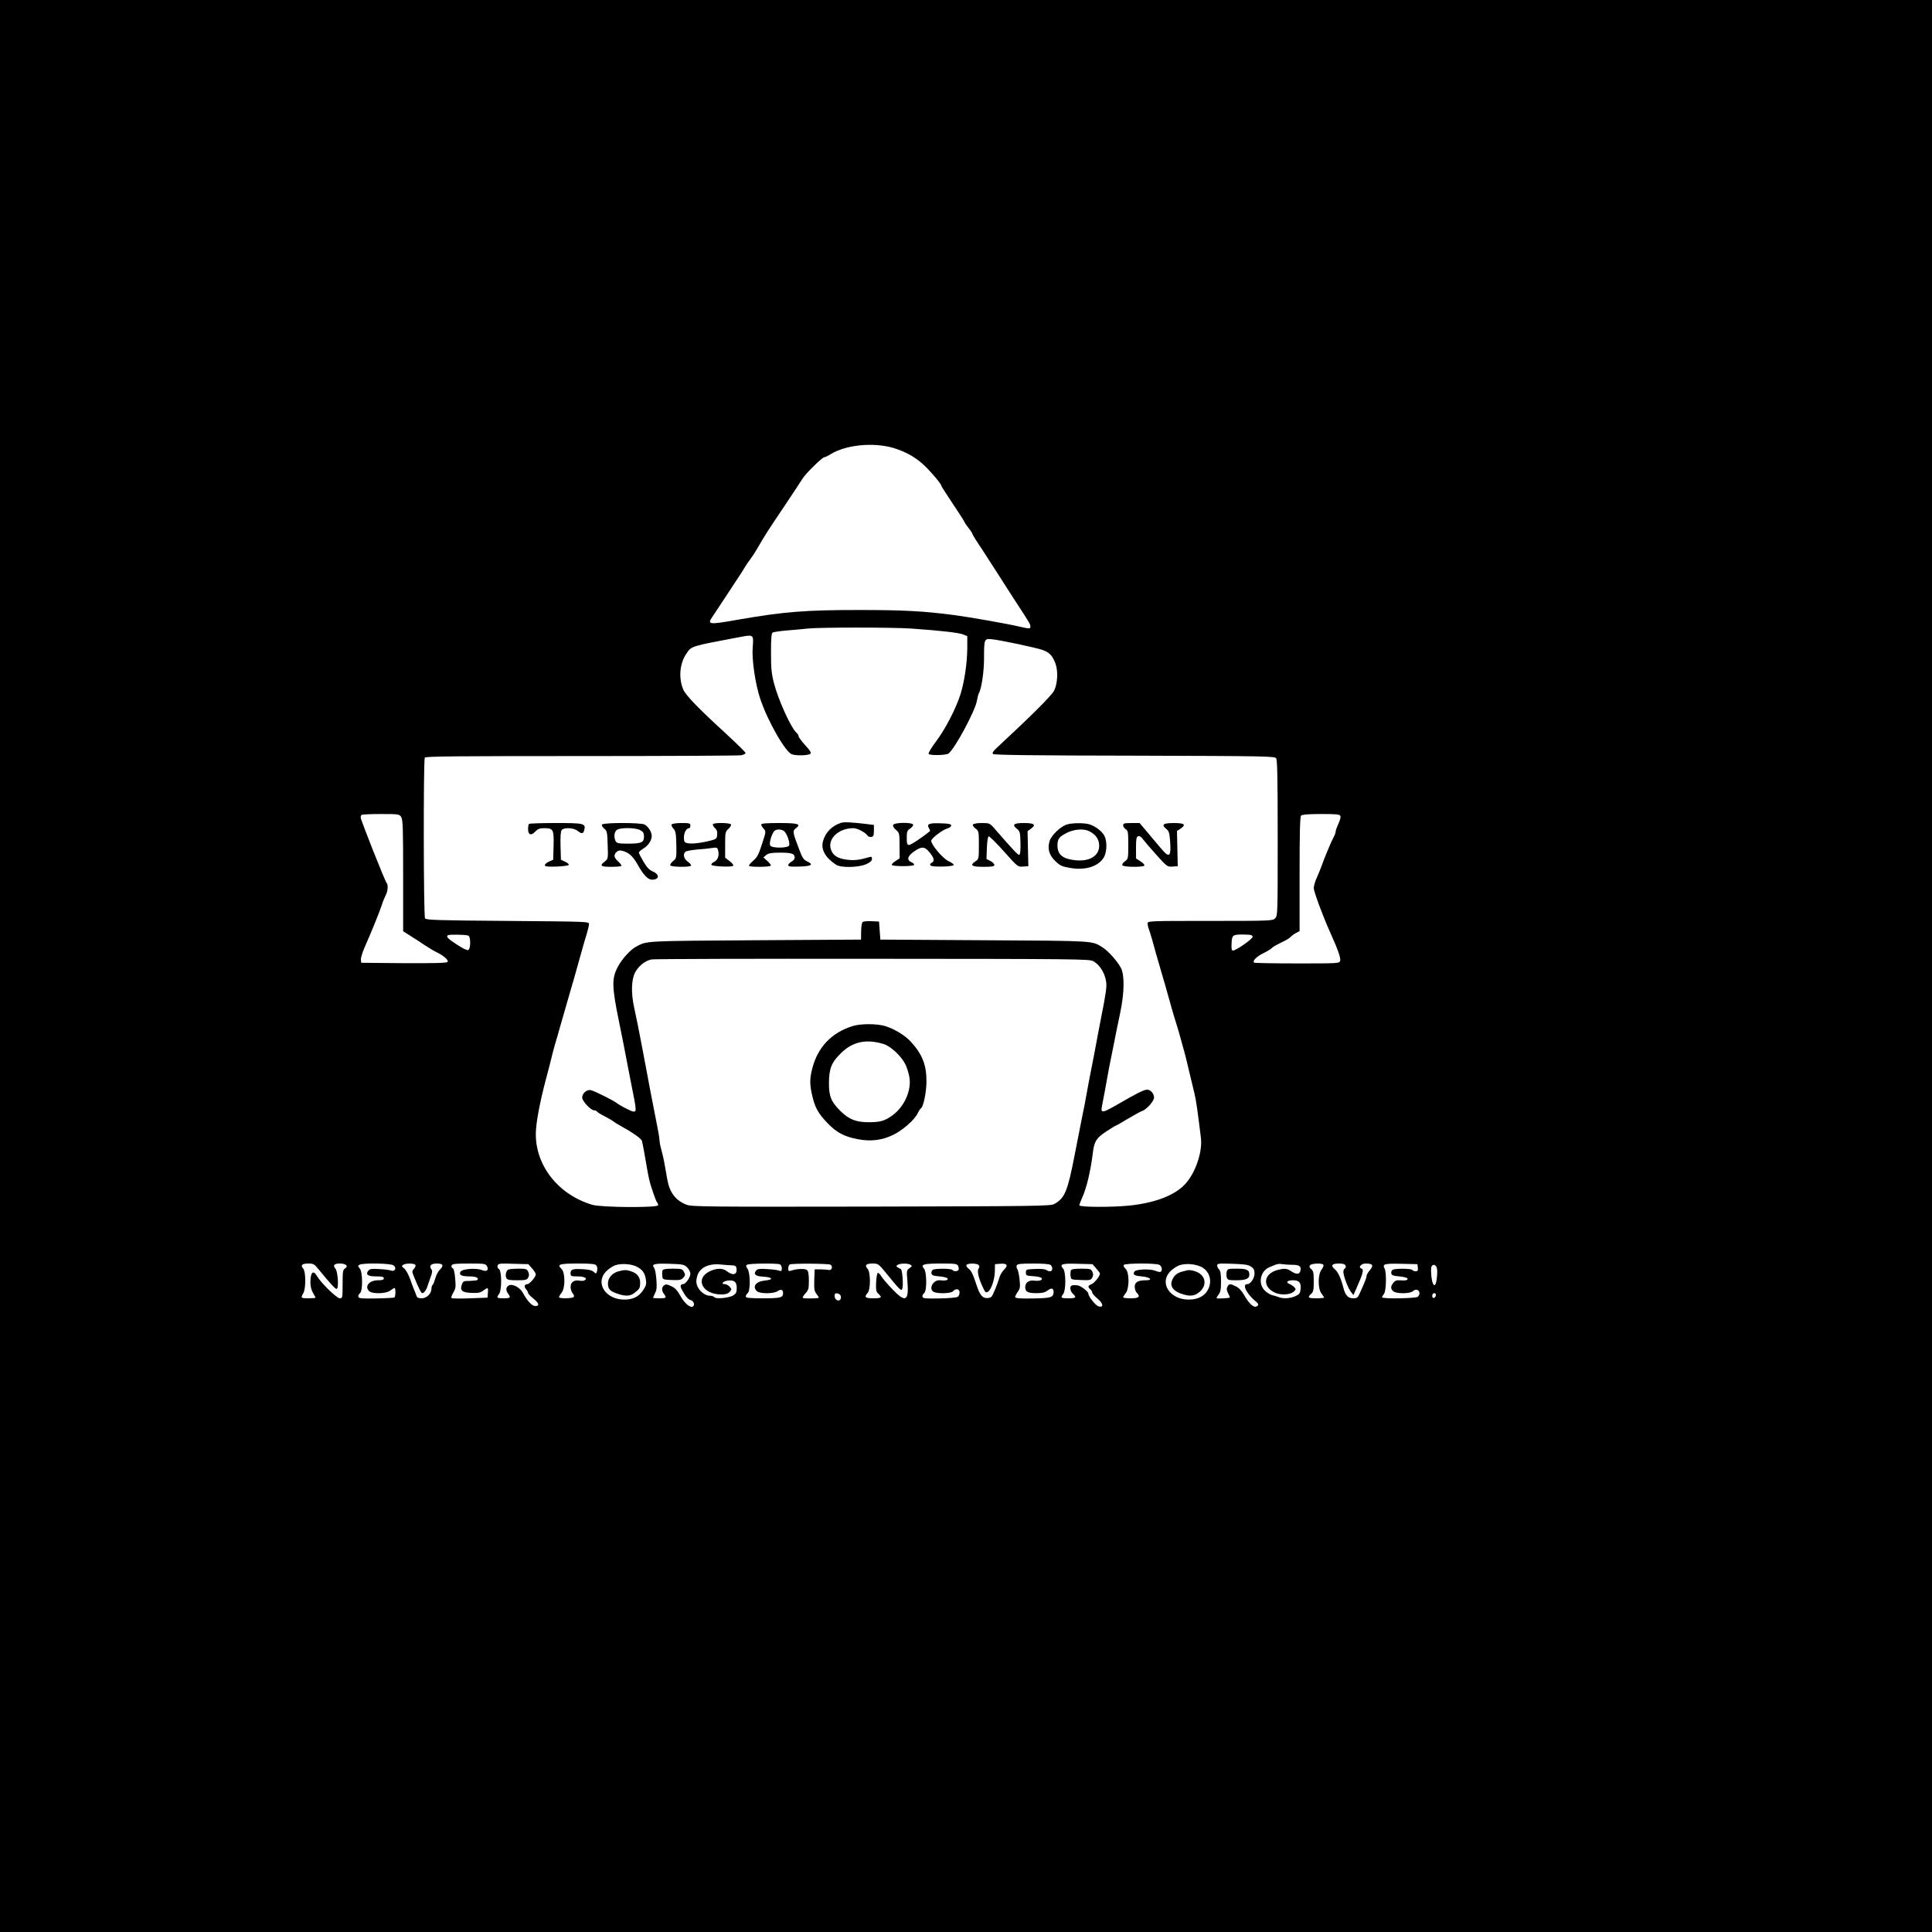 <?xml version="1.0" standalone="no"?>
<!DOCTYPE svg PUBLIC "-//W3C//DTD SVG 20010904//EN"
 "http://www.w3.org/TR/2001/REC-SVG-20010904/DTD/svg10.dtd">
<svg version="1.0" xmlns="http://www.w3.org/2000/svg"
 width="1500pt" height="1500pt" viewBox="0 0 1500 1500"
 preserveAspectRatio="xMidYMid meet">
<g transform="translate(0,1500) scale(0.1,-0.1)"
fill="#000000" stroke="none">
<path d="M0 7500 l0 -7500 7500 0 7500 0 0 7500 0 7500 -7500 0 -7500 0 0
-7500z m6930 4024 c107 -31 195 -83 267 -158 64 -67 113 -128 113 -141 0 -3
41 -66 90 -140 50 -74 90 -137 90 -141 0 -3 14 -23 30 -44 17 -21 30 -41 30
-46 0 -4 33 -58 74 -118 40 -61 101 -156 136 -211 35 -55 95 -149 135 -210
100 -153 105 -162 105 -180 0 -18 -8 -18 -90 1 -94 22 -377 72 -505 89 -240
31 -392 39 -740 39 -411 0 -579 -13 -940 -76 -219 -39 -236 -37 -196 20 10 15
63 95 117 177 126 192 116 176 139 214 11 19 29 45 41 60 11 14 36 52 55 85
62 107 73 124 200 313 69 103 136 204 148 224 23 40 155 169 171 169 6 0 27
10 48 23 117 73 327 94 482 51z m145 -1404 c226 -16 370 -32 403 -46 l32 -13
0 -93 c-1 -116 -22 -260 -53 -359 -36 -113 -120 -274 -192 -369 -36 -48 -60
-89 -55 -94 13 -13 138 -10 155 4 52 43 207 332 220 411 4 24 11 50 16 59 20
36 39 167 39 267 0 152 2 156 59 150 60 -5 333 -63 392 -82 56 -19 81 -45 104
-108 21 -56 16 -157 -11 -209 -19 -38 -170 -189 -447 -446 -27 -25 -35 -38
-27 -46 8 -8 332 -12 1098 -13 1008 -3 1088 -4 1100 -20 9 -13 12 -153 12
-620 0 -590 0 -603 -20 -623 -19 -19 -33 -20 -505 -20 -474 0 -485 0 -485 -20
0 -10 4 -29 9 -42 5 -13 17 -50 26 -83 18 -67 41 -147 80 -280 15 -49 37 -128
50 -175 13 -47 32 -114 43 -150 12 -36 28 -92 38 -125 9 -33 22 -80 29 -105
12 -39 38 -144 90 -365 12 -51 23 -129 49 -340 13 -112 -45 -279 -127 -363
-82 -85 -231 -141 -427 -162 -138 -14 -390 -13 -390 2 0 6 9 30 19 52 36 77
68 210 86 356 11 89 26 113 102 164 38 25 72 46 75 46 3 0 46 24 95 54 50 29
99 57 110 60 34 11 93 77 93 104 0 32 -27 62 -54 62 -24 0 -87 -32 -228 -114
-118 -68 -133 -71 -123 -18 10 50 33 174 45 242 5 30 14 78 20 105 5 28 19 97
31 155 11 58 32 159 46 225 33 158 35 293 6 350 -28 53 -98 131 -142 159 -84
53 -50 51 -916 56 l-810 5 -5 70 -5 70 -59 3 c-32 2 -64 -2 -69 -7 -6 -6 -11
-39 -11 -73 l-1 -63 -825 -5 c-876 -6 -836 -4 -925 -52 -43 -24 -107 -95 -138
-154 -48 -91 -47 -151 8 -421 24 -116 43 -212 60 -303 9 -47 22 -116 30 -155
49 -245 49 -245 22 -245 -14 0 -105 47 -127 65 -23 19 -172 94 -202 101 -32 7
-68 -24 -68 -58 0 -26 67 -98 91 -98 10 0 21 -5 24 -10 4 -6 30 -22 58 -36 29
-15 59 -32 67 -39 8 -7 38 -25 65 -40 87 -48 154 -95 159 -113 5 -16 23 -115
46 -250 5 -29 15 -70 21 -90 31 -96 43 -128 51 -137 4 -5 8 -15 8 -22 0 -21
-440 -18 -511 3 -261 77 -438 299 -439 547 0 84 30 246 81 437 17 63 35 133
40 155 5 22 18 72 29 110 12 39 25 84 29 100 5 17 36 125 69 240 34 116 78
269 97 340 20 72 43 153 52 180 8 28 16 59 16 70 2 20 -6 20 -631 25 -548 4
-634 7 -642 20 -12 18 -13 1229 -2 1248 7 10 248 12 1210 12 661 0 1220 3
1243 6 24 4 39 12 37 19 -2 7 -73 77 -158 155 -208 190 -306 292 -325 336 -38
90 -28 204 24 279 41 60 28 56 420 130 102 19 103 18 95 -80 -8 -94 20 -285
58 -399 58 -175 198 -419 248 -433 38 -12 129 -8 142 5 8 8 -2 25 -41 67 -28
31 -51 62 -51 70 0 7 -7 18 -15 25 -42 35 -141 252 -176 386 -19 73 -23 116
-23 237 0 111 3 150 13 156 7 4 56 12 109 16 53 4 126 11 162 15 92 10 661 10
805 0z m-3961 -1462 c14 -20 16 -80 16 -455 l0 -433 58 -37 c31 -19 82 -52
112 -73 30 -20 71 -44 90 -53 56 -27 97 -64 84 -76 -7 -8 -112 -10 -340 -9
l-329 3 -3 23 c-2 12 11 55 28 95 56 127 117 277 135 333 7 23 21 56 29 72 18
34 21 83 7 98 -12 12 -201 490 -201 507 0 7 3 17 7 20 3 4 71 7 149 7 136 0
144 -1 158 -22z m7293 6 c3 -9 -4 -36 -16 -60 -11 -25 -21 -52 -21 -60 0 -9
-7 -28 -15 -42 -17 -31 -69 -154 -95 -227 -10 -27 -27 -70 -39 -95 -11 -25
-21 -59 -21 -75 0 -27 72 -222 128 -345 60 -133 83 -200 77 -219 -6 -21 -12
-21 -334 -21 -180 0 -331 3 -334 6 -14 14 17 46 73 74 32 16 62 34 65 40 4 6
35 24 70 41 35 16 69 36 76 45 7 8 25 22 41 30 l28 15 0 442 c0 331 3 446 12
455 8 8 57 12 155 12 123 0 145 -2 150 -16z m-6771 -928 c20 -8 19 -105 -1
-112 -8 -4 -45 14 -84 40 -74 48 -90 64 -73 75 12 7 137 5 158 -3z m6089 -10
c0 -16 -128 -106 -152 -106 -11 0 -13 13 -11 57 3 66 9 69 106 67 45 -1 57 -5
57 -18z m-1238 -188 c60 -33 103 -113 103 -190 0 -22 -9 -83 -19 -136 -11 -54
-29 -149 -41 -212 -28 -152 -49 -261 -65 -340 -7 -36 -21 -108 -30 -160 -9
-52 -23 -124 -31 -160 -7 -36 -34 -173 -60 -305 -55 -285 -77 -338 -159 -383
-27 -16 -149 -17 -1420 -20 -1263 -2 -1394 -1 -1433 14 -85 32 -133 94 -151
196 -5 29 -14 82 -21 118 -6 36 -18 88 -26 116 -8 28 -14 61 -14 75 0 13 -9
66 -20 119 -20 100 -76 388 -110 575 -27 144 -47 243 -67 335 -24 109 -21 214
7 268 27 52 78 93 128 103 20 4 793 6 1717 5 1579 -1 1682 -2 1712 -18z
m-6016 -2390 c93 -114 134 -158 143 -155 18 6 9 137 -10 158 -22 25 -10 39 35
39 47 0 69 -20 40 -38 -17 -11 -19 -24 -19 -122 0 -107 -1 -110 -22 -110 -23
0 -143 116 -175 170 -31 54 -53 34 -53 -48 0 -29 8 -59 20 -80 11 -18 20 -35
20 -37 0 -3 -25 -5 -55 -5 -59 0 -62 2 -40 40 21 36 20 168 -1 191 -23 26 -9
39 40 39 39 0 47 -4 77 -42z m584 28 c26 -19 13 -51 -18 -41 -12 5 -54 10 -93
12 -55 4 -73 1 -83 -11 -26 -31 -6 -46 59 -46 47 0 60 -3 60 -15 0 -11 -12
-15 -45 -15 -68 0 -107 -47 -69 -84 24 -24 132 -21 164 4 14 11 28 20 33 20
10 0 9 -67 -1 -74 -4 -2 -68 -6 -142 -7 -114 -2 -135 0 -138 13 -2 8 4 21 13
28 23 19 21 166 -2 192 -15 17 -15 20 -3 28 24 16 243 12 265 -4z m170 3 c4
-5 -1 -19 -11 -30 -16 -18 -16 -21 0 -61 38 -93 56 -128 65 -128 13 0 31 24
41 57 5 15 16 48 25 72 12 33 13 46 4 57 -20 25 -3 44 40 44 51 0 59 -14 27
-47 -15 -14 -31 -46 -37 -70 -7 -24 -15 -46 -20 -49 -5 -3 -9 -16 -9 -28 0
-39 -37 -76 -76 -76 -24 0 -36 5 -40 18 -3 9 -10 28 -16 42 -6 14 -22 54 -34
90 -13 36 -34 73 -46 82 -20 15 -21 19 -8 28 20 13 87 13 95 -1z m556 -10 c16
-31 -2 -45 -39 -30 -43 18 -152 10 -166 -12 -16 -25 7 -37 71 -37 48 0 74 -12
59 -28 -4 -3 -30 -6 -59 -7 -47 0 -52 -2 -61 -28 -17 -46 1 -62 74 -65 52 -2
69 1 91 17 38 28 41 27 37 -16 l-3 -38 -135 -5 c-74 -3 -139 -2 -144 2 -5 3 1
22 13 42 19 31 21 43 15 110 -4 48 -11 77 -20 80 -8 3 -11 12 -8 21 5 12 28
15 135 15 120 0 129 -1 140 -21z m350 -17 c16 -18 29 -39 29 -46 0 -20 -49
-76 -65 -76 -23 0 -28 -20 -11 -39 9 -10 16 -23 16 -29 0 -6 18 -26 40 -43 46
-37 51 -59 16 -59 -26 0 -62 39 -96 102 -22 42 -81 73 -109 58 -24 -13 -26
-37 -6 -64 23 -31 18 -36 -35 -36 -53 0 -58 4 -35 34 22 30 21 182 -2 194 -10
6 -14 16 -9 27 5 15 19 17 122 13 l116 -3 29 -33z m499 23 c7 -9 10 -25 6 -41
-7 -25 -8 -26 -26 -9 -13 12 -40 19 -85 21 -81 4 -95 -1 -95 -32 0 -22 4 -24
54 -24 54 0 81 -15 55 -30 -7 -5 -25 -6 -40 -3 -41 8 -69 -12 -69 -49 0 -17 7
-39 16 -49 9 -10 13 -23 9 -28 -7 -13 -115 -15 -115 -2 0 4 9 20 20 34 30 37
29 158 -1 186 -37 34 -16 41 125 41 106 0 136 -3 146 -15z m324 -15 c38 -23
54 -48 61 -97 5 -31 1 -46 -21 -79 -33 -51 -79 -74 -147 -74 -143 0 -227 126
-144 216 17 19 50 41 72 50 50 18 137 11 179 -16z m380 1 c15 -15 26 -35 26
-51 0 -28 -37 -80 -57 -80 -20 0 -24 -17 -10 -41 26 -50 49 -77 67 -82 24 -6
37 -34 22 -49 -18 -18 -67 21 -100 82 -24 43 -41 61 -72 75 -32 15 -42 15 -55
5 -19 -16 -19 -41 0 -66 23 -30 18 -34 -35 -34 -27 0 -50 2 -50 3 0 2 7 19 16
37 13 26 15 49 10 108 -3 41 -11 81 -17 88 -24 29 2 36 116 32 104 -3 116 -5
139 -27z m351 15 c23 -1 31 -6 33 -24 7 -50 -27 -59 -77 -20 -30 23 -75 23
-128 -1 -121 -56 -62 -181 86 -181 35 0 53 5 66 20 17 19 17 21 0 40 -10 11
-27 20 -37 20 -36 0 -12 25 26 28 49 4 66 -11 66 -59 0 -31 -5 -42 -26 -56
-31 -20 -138 -31 -148 -14 -4 6 -20 11 -35 11 -36 0 -80 34 -97 75 -10 24 -10
41 -2 73 17 70 89 105 188 94 30 -3 69 -6 85 -6z m369 8 c9 -3 16 -17 16 -31
0 -22 -3 -24 -22 -18 -13 5 -55 10 -94 12 -55 4 -73 1 -83 -11 -24 -29 -6 -45
55 -48 74 -4 82 -24 13 -30 -70 -7 -100 -46 -63 -82 21 -22 131 -22 162 0 25
17 42 11 42 -15 0 -36 -20 -41 -157 -41 -106 0 -133 3 -133 14 0 7 7 19 15 26
22 18 21 157 -1 189 -14 19 -14 25 -3 32 16 10 229 12 253 3z m394 -3 c21 -13
10 -47 -13 -41 -11 2 -40 4 -65 5 l-45 0 -3 -83 c-2 -71 0 -86 18 -109 11 -14
19 -27 17 -29 -6 -6 -117 -7 -124 -1 -3 4 6 20 20 35 24 25 27 36 27 99 0 50
-4 74 -15 83 -15 12 -78 10 -122 -5 -20 -6 -23 -4 -23 18 0 14 6 28 13 30 21
9 301 7 315 -2z m426 -58 c111 -137 124 -150 131 -130 10 24 1 150 -11 154 -5
2 -16 8 -24 13 -13 9 -13 11 0 20 19 12 80 13 100 0 13 -8 11 -12 -9 -26 -22
-16 -23 -20 -16 -98 13 -159 -13 -174 -116 -66 -38 39 -76 84 -86 100 -9 17
-22 29 -28 27 -5 -2 -11 -35 -13 -73 -2 -60 0 -73 18 -89 32 -29 24 -35 -40
-35 -63 0 -73 9 -44 41 24 27 24 161 0 188 -25 28 -12 41 39 41 42 0 46 -3 99
-67z m564 50 c5 -10 7 -24 5 -30 -6 -15 -39 -17 -48 -3 -8 12 -135 13 -153 1
-8 -5 -12 -17 -10 -27 2 -15 15 -20 62 -24 35 -3 61 -10 64 -17 4 -13 -20 -18
-61 -13 -52 5 -90 -67 -48 -90 31 -16 136 -13 151 5 20 24 50 19 50 -9 0 -13
-6 -28 -13 -34 -7 -6 -70 -12 -142 -13 -109 -2 -130 0 -133 13 -2 8 4 21 13
28 23 19 21 166 -2 192 -27 31 -2 38 134 38 106 0 123 -2 131 -17z m159 6 c9
-9 9 -16 0 -29 -12 -20 0 -73 35 -147 16 -36 22 -41 37 -33 26 13 54 96 55
160 l1 55 39 3 c54 5 66 -11 33 -44 -15 -15 -31 -41 -36 -58 -17 -58 -50 -137
-62 -152 -7 -9 -25 -14 -43 -12 -32 3 -51 30 -75 103 -26 81 -40 109 -61 125
-13 10 -20 22 -16 29 9 14 79 14 93 0z m561 -1 c18 -18 15 -48 -6 -48 -10 0
-23 5 -28 10 -6 6 -43 10 -85 8 -71 -3 -74 -4 -74 -28 0 -23 4 -25 55 -28 30
-2 59 -8 65 -13 16 -16 -13 -27 -54 -22 -43 6 -71 -14 -71 -51 0 -35 20 -46
86 -46 47 0 67 5 88 21 28 22 46 18 46 -10 0 -44 -18 -50 -159 -52 -92 -2
-136 1 -139 9 -2 6 7 24 19 41 19 27 21 37 15 97 -4 38 -12 74 -18 81 -5 7 -8
20 -4 28 4 12 28 15 129 15 82 0 127 -4 135 -12z m353 -26 c16 -18 29 -36 29
-40 0 -19 -43 -74 -65 -82 -29 -11 -31 -22 -10 -40 8 -7 15 -18 15 -25 0 -8
19 -29 42 -48 44 -37 49 -71 8 -60 -23 6 -80 77 -80 99 0 17 -61 63 -86 65
-42 4 -54 -1 -54 -24 0 -13 9 -32 20 -42 31 -28 24 -35 -35 -35 -59 0 -63 4
-40 34 22 29 21 173 -1 197 -31 34 -8 41 113 37 l115 -3 29 -33z m490 28 c20
-11 26 -45 10 -54 -5 -3 -24 0 -42 8 -41 16 -149 12 -161 -6 -15 -24 -2 -33
57 -38 65 -6 91 -30 31 -30 -60 0 -86 -15 -86 -50 0 -17 7 -38 15 -46 31 -32
18 -44 -45 -44 -33 0 -60 3 -60 8 0 4 9 18 20 32 29 37 29 161 -1 189 -12 11
-18 24 -14 30 8 14 249 15 276 1z m340 -24 c46 -31 66 -90 48 -144 -21 -66
-78 -102 -161 -102 -143 0 -228 126 -145 216 17 19 50 41 72 50 54 19 139 10
186 -20z m372 10 c21 -14 27 -26 27 -54 0 -37 -31 -82 -56 -82 -44 0 -5 -77
70 -138 20 -16 20 -28 -1 -36 -22 -9 -58 26 -94 90 -19 33 -41 56 -64 67 -45
22 -52 21 -65 -3 -8 -15 -7 -27 5 -51 9 -17 15 -32 13 -34 -3 -3 -73 -8 -96
-6 -10 1 -7 9 7 27 17 22 21 41 21 105 0 56 -4 82 -15 93 -8 8 -15 22 -15 31
0 15 13 17 118 13 93 -3 123 -7 145 -22z m328 14 c50 0 65 -15 54 -51 -8 -24
-32 -24 -70 1 -34 23 -54 24 -109 9 -109 -30 -117 -133 -13 -177 43 -18 111
-15 138 7 21 17 22 21 9 36 -8 9 -25 21 -38 26 -33 13 -18 29 27 29 48 0 63
-18 59 -67 -3 -32 -8 -41 -38 -55 -39 -19 -97 -23 -132 -9 -13 5 -35 12 -49
15 -15 3 -41 19 -58 35 -56 53 -37 153 36 183 61 26 66 28 103 23 19 -3 56 -5
81 -5z m234 0 c3 -6 -3 -22 -14 -36 -30 -38 -30 -150 -1 -187 11 -14 20 -28
20 -31 0 -3 -27 -6 -60 -6 -64 0 -72 6 -40 35 17 15 20 31 20 97 0 65 -3 81
-20 95 -14 13 -17 20 -8 30 12 15 94 18 103 3z m172 -7 c4 -9 1 -19 -5 -21 -7
-2 -12 -14 -12 -26 0 -32 34 -123 57 -154 l21 -27 20 45 c57 128 63 155 40
162 -25 9 1 38 34 38 56 0 65 -13 35 -50 -15 -17 -27 -38 -27 -45 0 -14 -9
-38 -51 -132 -17 -39 -22 -43 -54 -43 -38 0 -61 24 -75 82 -19 74 -42 124 -67
144 -34 29 -22 44 33 44 33 0 46 -5 51 -17z m561 -15 c3 -22 -1 -28 -17 -28
-11 0 -23 5 -26 10 -8 12 -135 13 -153 1 -8 -5 -12 -17 -10 -27 2 -15 15 -20
62 -24 35 -3 61 -10 64 -17 4 -13 -17 -17 -69 -13 -18 1 -32 -6 -43 -22 -20
-28 -20 -42 0 -62 22 -22 131 -22 155 0 34 31 69 -12 37 -44 -13 -13 -278 -18
-278 -4 0 4 7 16 15 26 18 23 21 166 5 197 -19 35 -3 40 128 37 l127 -3 3 -27z
m148 -4 c7 -26 -1 -108 -12 -126 -12 -19 -25 9 -31 65 -3 31 -3 63 0 71 10 25
36 19 43 -10z m-4628 -218 c2 -10 0 -22 -5 -27 -16 -16 -43 2 -43 28 0 20 4
24 22 21 13 -2 24 -11 26 -22z m4620 7 c-5 -25 -28 -28 -28 -4 0 12 6 21 16
21 9 0 14 -7 12 -17z"/>
<path d="M6528 8611 c-69 -23 -119 -73 -138 -141 -18 -64 16 -127 100 -183 37
-26 173 -23 234 3 33 15 46 27 46 42 0 16 -4 19 -22 13 -72 -21 -109 -26 -161
-21 -76 8 -115 29 -133 73 -36 84 52 173 171 173 31 0 92 -31 110 -57 6 -9 20
-13 31 -11 15 3 19 12 19 48 l0 45 -55 7 c-127 15 -176 17 -202 9z"/>
<path d="M4107 8603 c-4 -3 -7 -21 -7 -40 0 -45 24 -54 56 -19 19 20 34 26 67
26 73 0 78 -9 75 -135 l-3 -110 -32 -14 c-18 -8 -33 -21 -33 -28 0 -11 20 -13
92 -11 50 2 93 8 94 13 2 6 -11 17 -29 25 l-32 15 -3 109 c-2 71 1 113 9 122
18 21 92 18 122 -6 33 -26 45 -25 53 5 13 52 0 55 -221 55 -111 0 -205 -3
-208 -7z"/>
<path d="M4674 8598 c-4 -6 3 -20 17 -31 22 -18 24 -27 27 -127 4 -105 3 -108
-22 -128 -43 -33 -33 -42 47 -42 41 0 77 3 81 7 3 4 -7 19 -24 34 -34 31 -37
50 -14 74 12 11 25 14 43 10 53 -13 84 -41 123 -110 44 -79 79 -115 111 -115
58 1 60 41 3 65 -25 11 -45 32 -70 75 -20 34 -36 65 -36 71 0 5 16 19 35 31
38 22 65 63 65 98 0 31 -29 76 -57 89 -34 15 -320 15 -329 -1z m296 -43 c24
-13 30 -22 30 -50 0 -46 -20 -55 -124 -55 -74 0 -87 3 -96 19 -15 29 -12 67 6
85 21 22 144 22 184 1z"/>
<path d="M5215 8599 c-4 -6 2 -20 13 -32 18 -19 21 -37 23 -127 2 -102 1 -104
-26 -126 -15 -12 -24 -27 -21 -33 9 -13 152 -15 161 -2 3 5 -8 19 -25 31 -32
23 -40 59 -17 78 6 5 46 12 87 16 41 3 94 8 117 12 39 6 43 4 49 -20 9 -39 -3
-75 -32 -88 -13 -6 -23 -16 -21 -22 4 -13 157 -20 169 -8 5 5 -6 20 -27 36
l-35 27 0 100 c0 95 1 101 26 124 14 13 23 29 19 34 -8 14 -132 15 -140 2 -3
-6 4 -19 15 -29 15 -14 21 -29 18 -53 -3 -32 -6 -34 -58 -47 -71 -18 -144 -26
-175 -18 -21 5 -25 12 -25 45 0 37 19 71 41 71 5 0 9 9 9 20 0 18 -7 20 -69
20 -39 0 -73 -5 -76 -11z"/>
<path d="M5910 8598 c0 -6 9 -21 19 -32 19 -21 19 -22 -13 -120 -27 -83 -38
-104 -70 -130 -20 -18 -34 -35 -30 -39 10 -10 162 -9 168 2 3 4 -9 21 -26 36
l-31 28 22 19 c19 14 41 18 110 18 89 0 111 -8 111 -40 0 -9 -11 -23 -25 -30
-14 -7 -25 -20 -25 -27 0 -11 19 -13 87 -11 95 3 112 15 60 40 -28 13 -38 28
-61 90 -53 140 -54 147 -27 167 44 33 18 41 -130 41 -100 0 -139 -3 -139 -12z
m182 -55 c22 -25 42 -88 35 -107 -8 -21 -129 -23 -146 -2 -12 14 7 85 30 113
16 19 63 16 81 -4z"/>
<path d="M6934 8595 c-4 -8 6 -24 22 -38 27 -23 28 -28 28 -123 l1 -98 -32
-21 c-18 -11 -31 -24 -29 -30 4 -13 168 -13 173 0 2 6 -7 15 -19 20 -40 17
-34 47 17 83 61 43 84 41 123 -7 36 -45 40 -66 15 -80 -13 -7 -15 -13 -7 -21
14 -14 179 -9 179 5 0 6 -19 19 -42 30 -44 21 -132 125 -133 157 0 19 88 86
128 97 15 4 27 14 27 22 0 11 -19 15 -84 17 -89 3 -109 -6 -88 -39 6 -10 9
-20 7 -22 -57 -47 -147 -107 -161 -107 -16 0 -19 8 -19 55 0 47 3 57 25 71 14
9 25 23 25 30 0 21 -148 20 -156 -1z"/>
<path d="M7554 8598 c-4 -6 4 -19 19 -30 26 -19 27 -22 27 -129 0 -105 -1
-109 -25 -125 -49 -32 -32 -44 60 -44 68 0 85 3 85 15 0 8 -14 22 -30 30 l-31
16 3 86 c2 50 8 88 14 90 5 2 59 -51 118 -117 108 -121 108 -121 149 -118 l41
3 -3 136 -3 136 28 20 c40 30 23 43 -56 43 -79 0 -95 -12 -56 -44 25 -20 27
-27 29 -110 1 -59 -2 -90 -9 -93 -10 -3 -43 32 -198 210 -31 35 -36 37 -94 37
-35 0 -64 -5 -68 -12z"/>
<path d="M8284 8599 c-48 -14 -122 -84 -135 -129 -18 -60 -4 -109 45 -156 38
-36 52 -42 117 -53 116 -20 217 12 259 82 24 39 27 125 5 167 -18 35 -67 73
-114 89 -40 13 -132 13 -177 0z m174 -53 c50 -26 75 -62 76 -110 2 -94 -101
-140 -240 -105 -57 15 -84 48 -84 103 0 53 13 70 75 101 57 28 131 33 173 11z"/>
<path d="M8720 8592 c0 -9 9 -23 20 -30 18 -11 20 -23 20 -121 0 -107 -1 -110
-27 -129 -15 -11 -23 -24 -19 -30 9 -15 162 -16 171 -2 3 5 -10 20 -29 32
l-36 23 0 83 c0 68 3 84 16 89 12 4 24 -3 38 -23 12 -16 59 -71 105 -122 82
-91 85 -93 125 -90 l40 3 -3 137 -3 136 26 17 c48 32 33 45 -48 45 -85 0 -101
-12 -63 -44 23 -18 27 -31 32 -101 7 -95 -2 -119 -36 -90 -12 11 -62 68 -111
128 l-90 107 -64 0 c-54 0 -64 -3 -64 -18z"/>
<path d="M6621 7034 c-165 -51 -272 -164 -315 -331 -20 -77 -20 -124 0 -209
21 -92 46 -138 117 -212 73 -76 130 -106 238 -127 102 -19 188 -8 276 35 74
37 164 116 187 165 9 19 21 37 26 40 19 11 42 123 43 205 1 133 -33 218 -127
318 -42 45 -129 97 -195 116 -66 19 -189 19 -250 0z m240 -140 c55 -17 138
-95 168 -157 12 -24 26 -68 31 -98 19 -101 -37 -229 -129 -297 -60 -44 -92
-54 -180 -55 -103 -1 -159 21 -227 88 -72 72 -89 115 -88 220 1 111 21 159 96
231 91 88 196 109 329 68z"/>
<path d="M3944 5142 c-16 -11 -23 -47 -12 -66 7 -13 25 -16 83 -16 66 0 76 3
86 21 8 16 8 28 0 45 -10 22 -17 24 -78 24 -38 0 -73 -4 -79 -8z"/>
<path d="M4800 5129 c-47 -13 -80 -52 -80 -93 0 -44 16 -61 73 -80 65 -22 99
-20 133 6 40 31 44 38 44 79 0 44 -23 73 -69 88 -39 13 -53 13 -101 0z"/>
<path d="M5144 5136 c-3 -8 -4 -27 -2 -43 3 -27 4 -28 74 -31 60 -2 73 0 89
18 16 18 17 23 5 45 -12 23 -19 25 -87 25 -54 0 -75 -4 -79 -14z"/>
<path d="M8314 5136 c-3 -8 -4 -27 -2 -43 3 -28 4 -28 80 -31 70 -3 78 -1 88
19 9 16 9 28 1 45 -10 22 -16 24 -86 24 -56 0 -77 -4 -81 -14z"/>
<path d="M9180 5128 c-43 -12 -64 -30 -80 -68 -18 -43 6 -81 67 -103 71 -25
106 -22 148 14 61 54 44 132 -34 158 -40 13 -54 13 -101 -1z"/>
<path d="M9524 5126 c-3 -14 -3 -34 1 -45 6 -18 14 -21 71 -21 76 0 104 12
104 43 0 38 -19 47 -97 47 -69 0 -73 -1 -79 -24z"/>
</g>
</svg>
